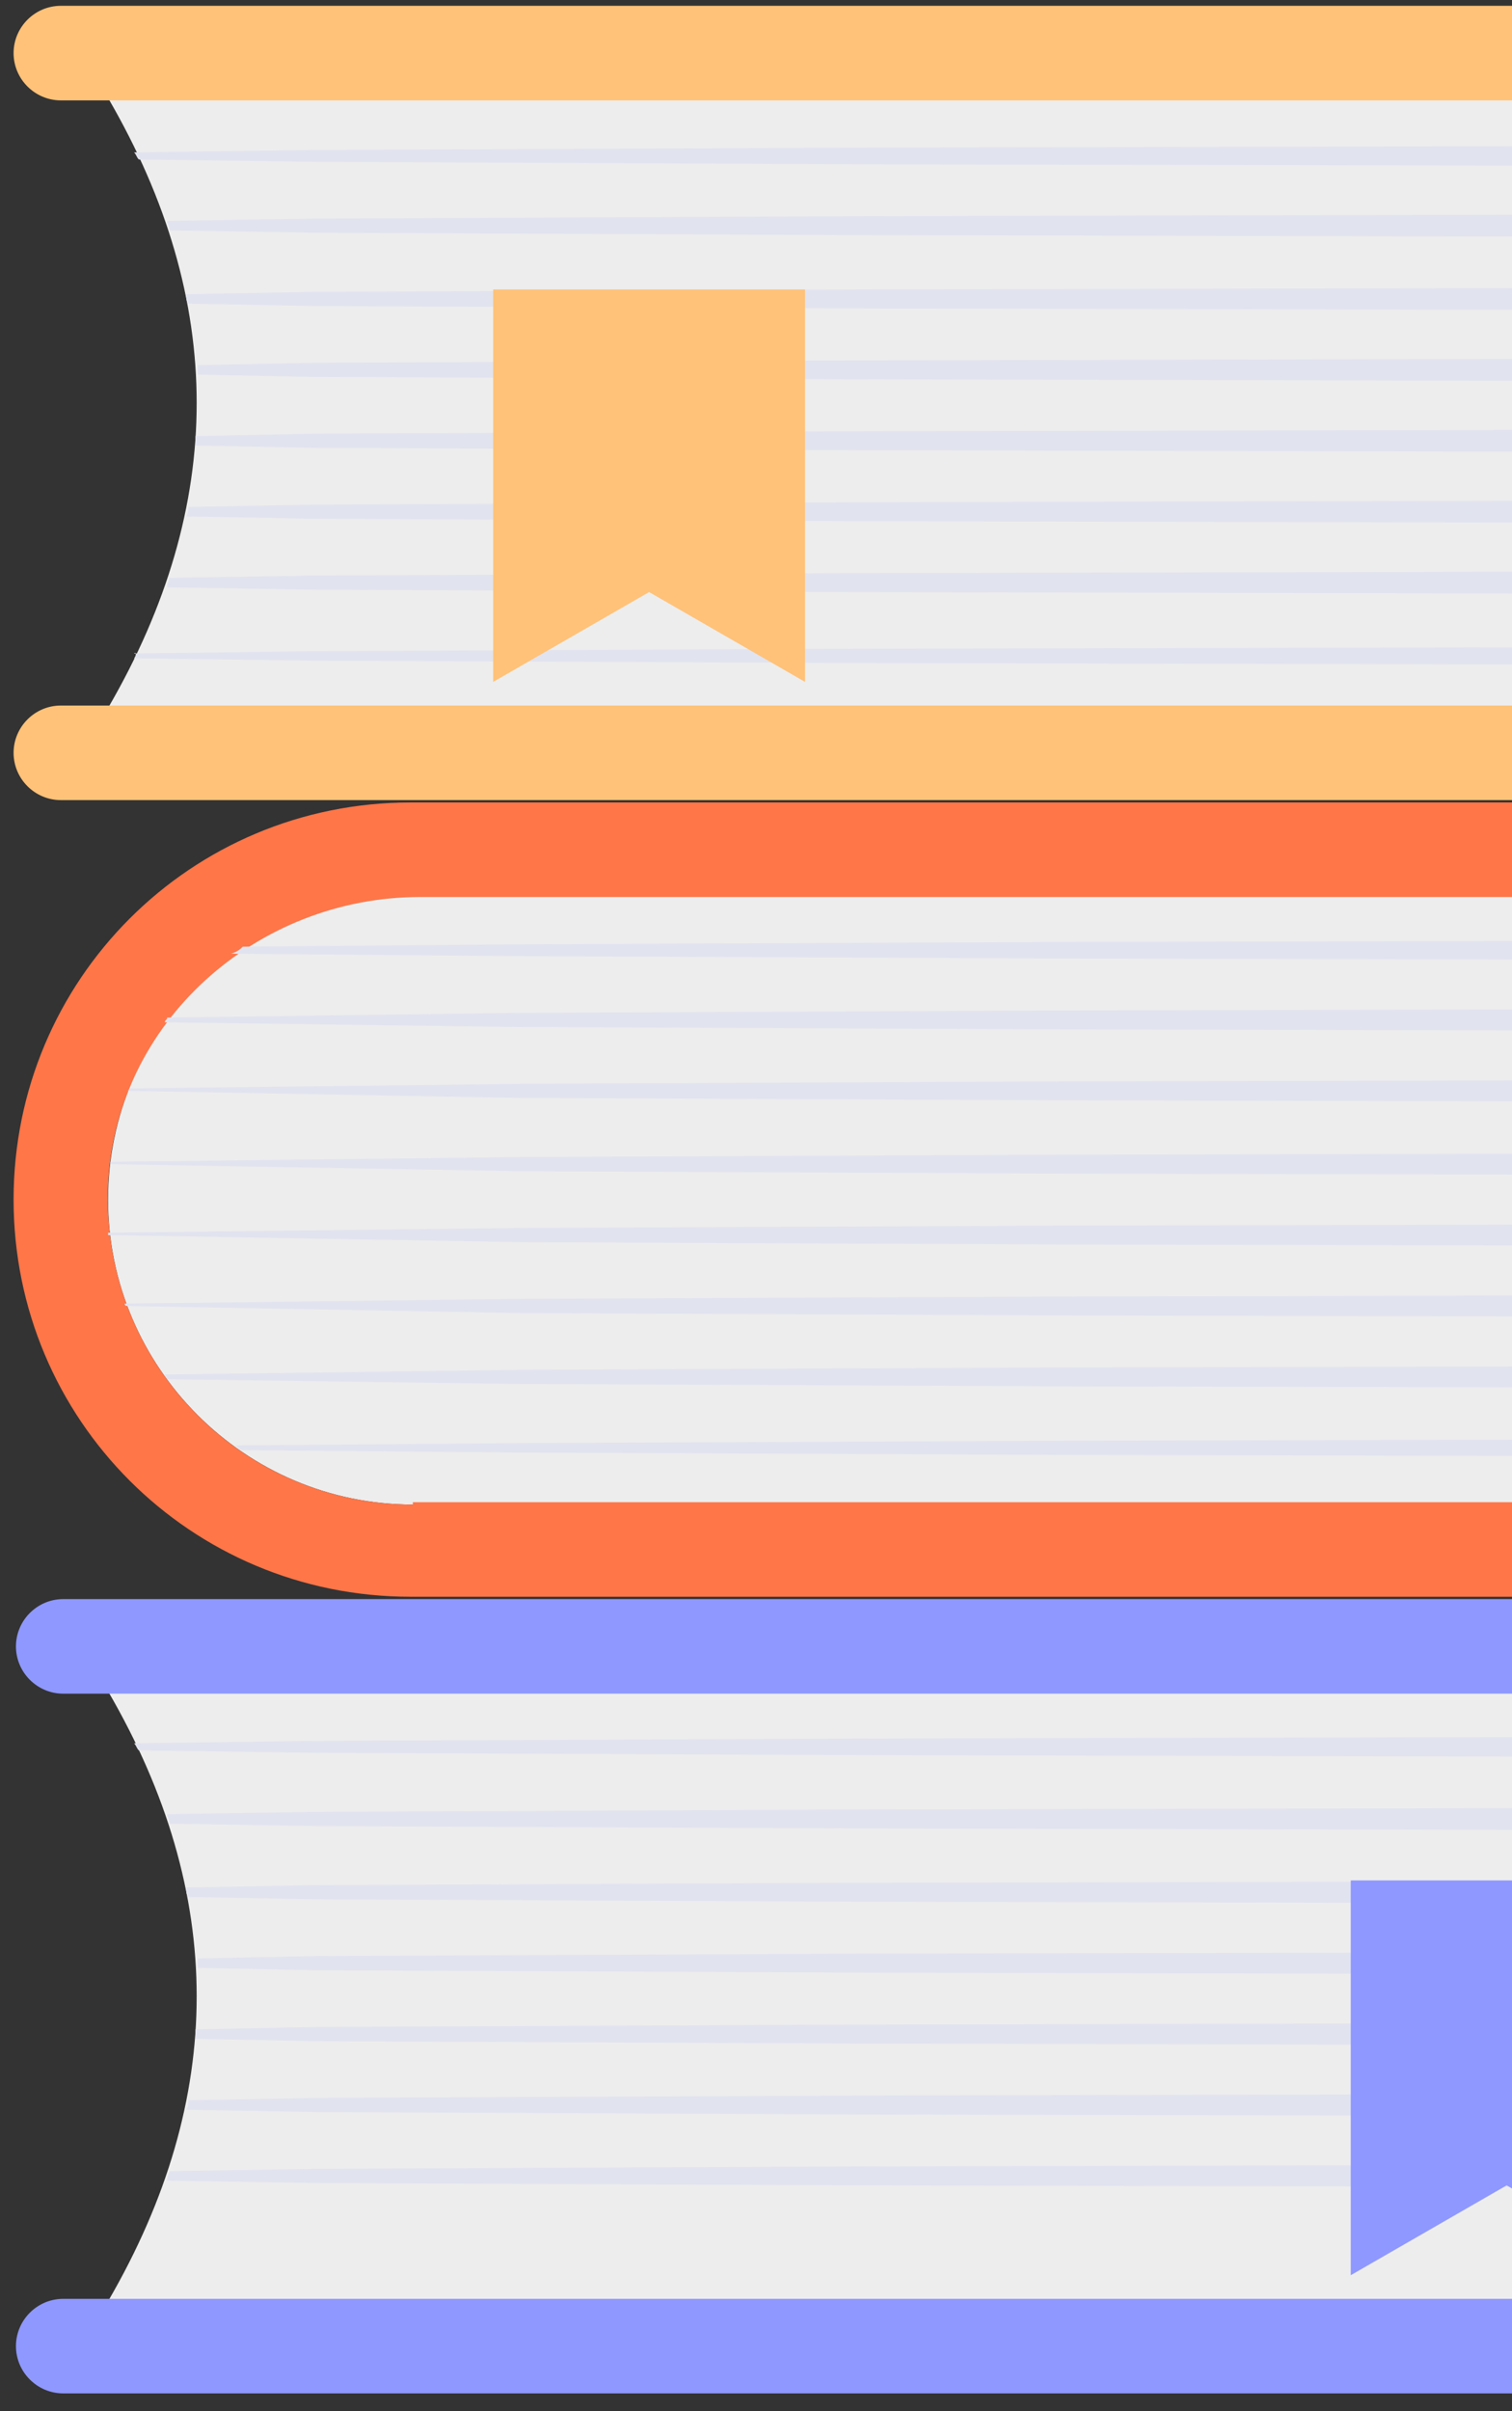 <svg width="64" height="102" viewBox="0 0 64 102" fill="none" xmlns="http://www.w3.org/2000/svg">
<rect x="0" y="0" width="64" height="102" fill="#333333" stroke="none"/>
<path d="M155.575 29.946C162.675 29.946 168.475 24.146 168.475 17.046C168.475 9.946 162.675 4.146 155.575 4.146H4.575C9.575 12.746 9.575 21.346 4.575 29.946H155.575Z" fill="#EDEDED"/>
<path d="M155.575 29.946C162.875 29.946 168.775 23.846 168.475 16.446C168.175 9.546 162.175 4.246 155.275 4.246H2.575C1.475 4.246 0.575 3.346 0.575 2.246C0.575 1.146 1.475 0.246 2.575 0.246H155.575C164.875 0.246 172.375 7.746 172.375 17.046C172.375 26.346 164.875 33.846 155.575 33.846H2.575C1.475 33.846 0.575 32.946 0.575 31.846C0.575 30.746 1.475 29.846 2.575 29.846H155.575V29.946Z" fill="#FFC278"/>
<path d="M163.075 6.646L150.875 6.746L127.975 6.946L82.075 7.046L36.175 6.946L13.275 6.846L5.875 6.746C5.775 6.646 5.775 6.546 5.675 6.446L13.175 6.346L36.075 6.246L81.975 6.146L127.875 6.246L150.775 6.346L162.575 6.446C162.875 6.446 162.975 6.546 163.075 6.646ZM166.075 9.646C166.075 9.546 165.975 9.546 165.975 9.446L150.975 9.246L128.075 9.146L82.175 9.046L36.275 9.146L13.375 9.246L7.075 9.346C7.075 9.446 7.175 9.546 7.175 9.746L13.375 9.846L36.275 9.946L82.175 10.046L127.975 9.946L150.875 9.846L166.075 9.646ZM167.675 12.646C167.675 12.646 167.675 12.546 167.575 12.546L150.875 12.346L127.975 12.246L82.075 12.146L36.175 12.246L13.275 12.346L7.875 12.446C7.875 12.546 7.875 12.746 7.975 12.846L13.375 12.946L36.275 13.046L82.175 13.146L127.975 12.946L150.875 12.846L167.675 12.646ZM5.675 27.846L13.175 27.946L36.075 28.046L81.975 28.146L127.875 28.046L150.775 27.946L162.575 27.846C162.675 27.746 162.775 27.646 162.875 27.646L150.675 27.546L127.775 27.446L81.875 27.346L35.975 27.446L13.075 27.546L5.675 27.646C5.775 27.546 5.775 27.746 5.675 27.846ZM165.975 24.746C165.975 24.646 166.075 24.646 166.075 24.546L150.975 24.346L128.075 24.246L82.175 24.146L36.275 24.246L13.375 24.346L7.175 24.446C7.175 24.546 7.075 24.646 7.075 24.846L13.375 24.946L36.275 25.046L82.175 25.146L128.075 25.046L150.975 24.946L165.975 24.746ZM167.575 21.646C167.575 21.646 167.575 21.546 167.675 21.546L150.975 21.346L128.075 21.246L82.175 21.146L36.275 21.246L13.375 21.346L7.975 21.446C7.975 21.546 7.975 21.746 7.875 21.846L13.275 21.946L36.175 22.046L82.075 22.146L127.975 22.046L150.875 21.946L167.575 21.646ZM168.375 18.646V18.546L150.875 18.346L127.975 18.246L82.075 18.146L36.175 18.246L13.275 18.346L8.275 18.446C8.275 18.546 8.275 18.746 8.275 18.846L13.275 18.946L36.175 19.046L82.075 19.146L127.975 18.946L150.875 18.846L168.375 18.646ZM168.375 15.646V15.546L150.975 15.346L128.075 15.246L82.175 15.146L36.275 15.246L13.375 15.346L8.375 15.446C8.375 15.546 8.375 15.746 8.375 15.846L13.375 15.946L36.275 16.046L82.175 16.146L127.975 15.946L150.875 15.846L168.375 15.646Z" fill="#E1E3EF"/>
<path d="M20.875 28.846L27.475 25.046L34.075 28.846V12.246H20.875V28.846Z" fill="#FFC278"/>
<path d="M17.475 63.646C10.375 63.646 4.575 57.846 4.575 50.746C4.575 43.646 10.375 37.846 17.475 37.846H168.475C163.475 46.446 163.475 55.046 168.475 63.646H17.475Z" fill="#EDEDED"/>
<path d="M17.475 63.646C10.175 63.646 4.275 57.546 4.575 50.146C4.875 43.246 10.875 37.946 17.775 37.946H170.375C171.475 37.946 172.375 37.046 172.375 35.946C172.375 34.846 171.475 33.946 170.375 33.946H17.375C8.075 33.946 0.575 41.446 0.575 50.746C0.575 60.046 8.075 67.546 17.375 67.546H170.375C171.475 67.546 172.375 66.646 172.375 65.546C172.375 64.446 171.475 63.546 170.375 63.546H17.475V63.646Z" fill="#FF7648"/>
<path d="M10.275 40.046L22.075 39.946L44.975 39.846L90.875 39.746L136.775 39.846L159.675 39.946L167.175 40.046C167.075 40.146 167.075 40.246 166.975 40.346L159.575 40.446L136.675 40.546L90.775 40.646L44.875 40.546L21.975 40.446L9.775 40.346C10.075 40.246 10.175 40.146 10.275 40.046ZM22.075 43.446L44.975 43.546L90.875 43.646L136.775 43.546L159.675 43.446L165.875 43.346C165.875 43.246 165.975 43.146 165.975 42.946L159.675 42.846L136.775 42.746L90.875 42.646L44.975 42.746L22.075 42.846L7.075 43.046C7.075 43.146 6.975 43.146 6.975 43.246L22.075 43.446ZM22.075 46.446L44.975 46.546L90.875 46.646L136.775 46.546L159.675 46.446L165.075 46.346C165.075 46.246 165.075 46.046 165.175 45.946L159.775 45.846L136.875 45.746L90.975 45.646L45.075 45.746L22.175 45.846L5.475 46.046C5.475 46.046 5.475 46.146 5.375 46.146L22.075 46.446ZM167.175 61.146L159.775 61.046L136.875 60.946L90.975 60.846L45.075 60.946L22.175 61.046L9.975 61.146C10.075 61.246 10.175 61.346 10.275 61.346L22.075 61.446L44.975 61.546L90.875 61.646L136.775 61.546L159.675 61.446L167.175 61.346C167.275 61.446 167.275 61.246 167.175 61.146ZM22.075 58.546L44.975 58.646L90.875 58.746L136.775 58.646L159.675 58.546L165.975 58.446C165.975 58.346 165.875 58.246 165.875 58.046L159.675 57.946L136.775 57.846L90.875 57.746L44.975 57.846L22.075 57.946L6.975 58.146C6.975 58.246 7.075 58.246 7.075 58.346L22.075 58.546ZM22.075 55.546L44.975 55.646L90.875 55.746L136.775 55.646L159.675 55.546L165.075 55.446C165.075 55.346 165.075 55.146 164.975 55.046L159.575 54.946L136.675 54.846L90.775 54.746L44.875 54.846L21.975 54.946L5.275 55.146C5.275 55.146 5.275 55.246 5.375 55.246L22.075 55.546ZM22.075 52.546L44.975 52.646L90.875 52.746L136.775 52.646L159.675 52.546L164.675 52.446C164.675 52.346 164.675 52.146 164.675 52.046L159.675 51.946L136.775 51.846L90.875 51.746L44.975 51.846L22.075 51.946L4.575 52.146V52.246L22.075 52.546ZM22.075 49.546L44.975 49.646L90.875 49.746L136.775 49.646L159.675 49.546L164.675 49.446C164.675 49.346 164.675 49.146 164.675 49.046L159.675 48.946L136.775 48.846L90.875 48.746L44.975 48.846L22.075 48.946L4.675 49.146V49.246L22.075 49.546Z" fill="#E1E3EF"/>
<path d="M155.575 97.346C162.675 97.346 168.475 91.546 168.475 84.446C168.475 77.346 162.675 71.546 155.575 71.546H4.575C9.575 80.146 9.575 88.746 4.575 97.346H155.575Z" fill="#EDEDED"/>
<path d="M155.575 97.346C162.875 97.346 168.775 91.246 168.475 83.846C168.175 76.946 162.175 71.646 155.275 71.646H2.675C1.575 71.646 0.675 70.746 0.675 69.646C0.675 68.546 1.575 67.646 2.675 67.646H155.675C164.975 67.646 172.475 75.146 172.475 84.446C172.475 93.746 164.975 101.246 155.675 101.246H2.675C1.575 101.246 0.675 100.346 0.675 99.246C0.675 98.146 1.575 97.246 2.675 97.246H155.575V97.346Z" fill="#8F98FF"/>
<path d="M163.075 74.046L150.875 74.146L127.975 74.246L82.075 74.346L36.175 74.246L13.275 74.146L5.875 74.046C5.775 73.946 5.775 73.846 5.675 73.746L13.175 73.646L36.075 73.546L81.975 73.446L127.875 73.546L150.775 73.646L162.575 73.746C162.875 73.846 162.975 73.946 163.075 74.046ZM166.075 77.046C166.075 76.946 165.975 76.946 165.975 76.846L150.975 76.646L128.075 76.546L82.175 76.446L36.275 76.546L13.375 76.646L7.075 76.746C7.075 76.846 7.175 76.946 7.175 77.146L13.375 77.246L36.275 77.346L82.175 77.446L128.075 77.346L150.975 77.246L166.075 77.046ZM167.675 80.046C167.675 80.046 167.675 79.946 167.575 79.946L150.875 79.746L127.975 79.646L82.075 79.546L36.175 79.646L13.275 79.746L7.875 79.846C7.875 79.946 7.875 80.146 7.975 80.246L13.375 80.346L36.275 80.446L82.175 80.546L128.075 80.446L150.975 80.346L167.675 80.046ZM165.975 92.146C165.975 92.046 166.075 92.046 166.075 91.946L150.975 91.746L128.075 91.646L82.175 91.546L36.275 91.646L13.375 91.746L7.175 91.846C7.175 91.946 7.075 92.046 7.075 92.246L13.375 92.346L36.275 92.446L82.175 92.546L128.075 92.446L150.975 92.346L165.975 92.146ZM167.575 89.046C167.575 89.046 167.575 88.946 167.675 88.946L150.975 88.746L128.075 88.646L82.175 88.546L36.275 88.646L13.375 88.746L7.975 88.846C7.975 88.946 7.975 89.146 7.875 89.246L13.275 89.346L36.175 89.446L82.075 89.546L127.975 89.446L150.875 89.346L167.575 89.046ZM168.375 86.046V85.946L150.875 85.746L127.975 85.646L82.075 85.546L36.175 85.646L13.275 85.746L8.275 85.846C8.275 85.946 8.275 86.146 8.275 86.246L13.275 86.346L36.175 86.446L82.075 86.546L127.975 86.446L150.875 86.346L168.375 86.046ZM168.375 83.046V82.946L150.975 82.746L128.075 82.646L82.175 82.546L36.275 82.646L13.375 82.746L8.375 82.846C8.375 82.946 8.375 83.146 8.375 83.246L13.375 83.346L36.275 83.446L82.175 83.546L128.075 83.446L150.975 83.346L168.375 83.046Z" fill="#E1E3EF"/>
<path d="M57.175 96.246L63.775 92.446L70.275 96.246V79.546H57.175V96.246Z" fill="#8F98FF"/>
</svg>
